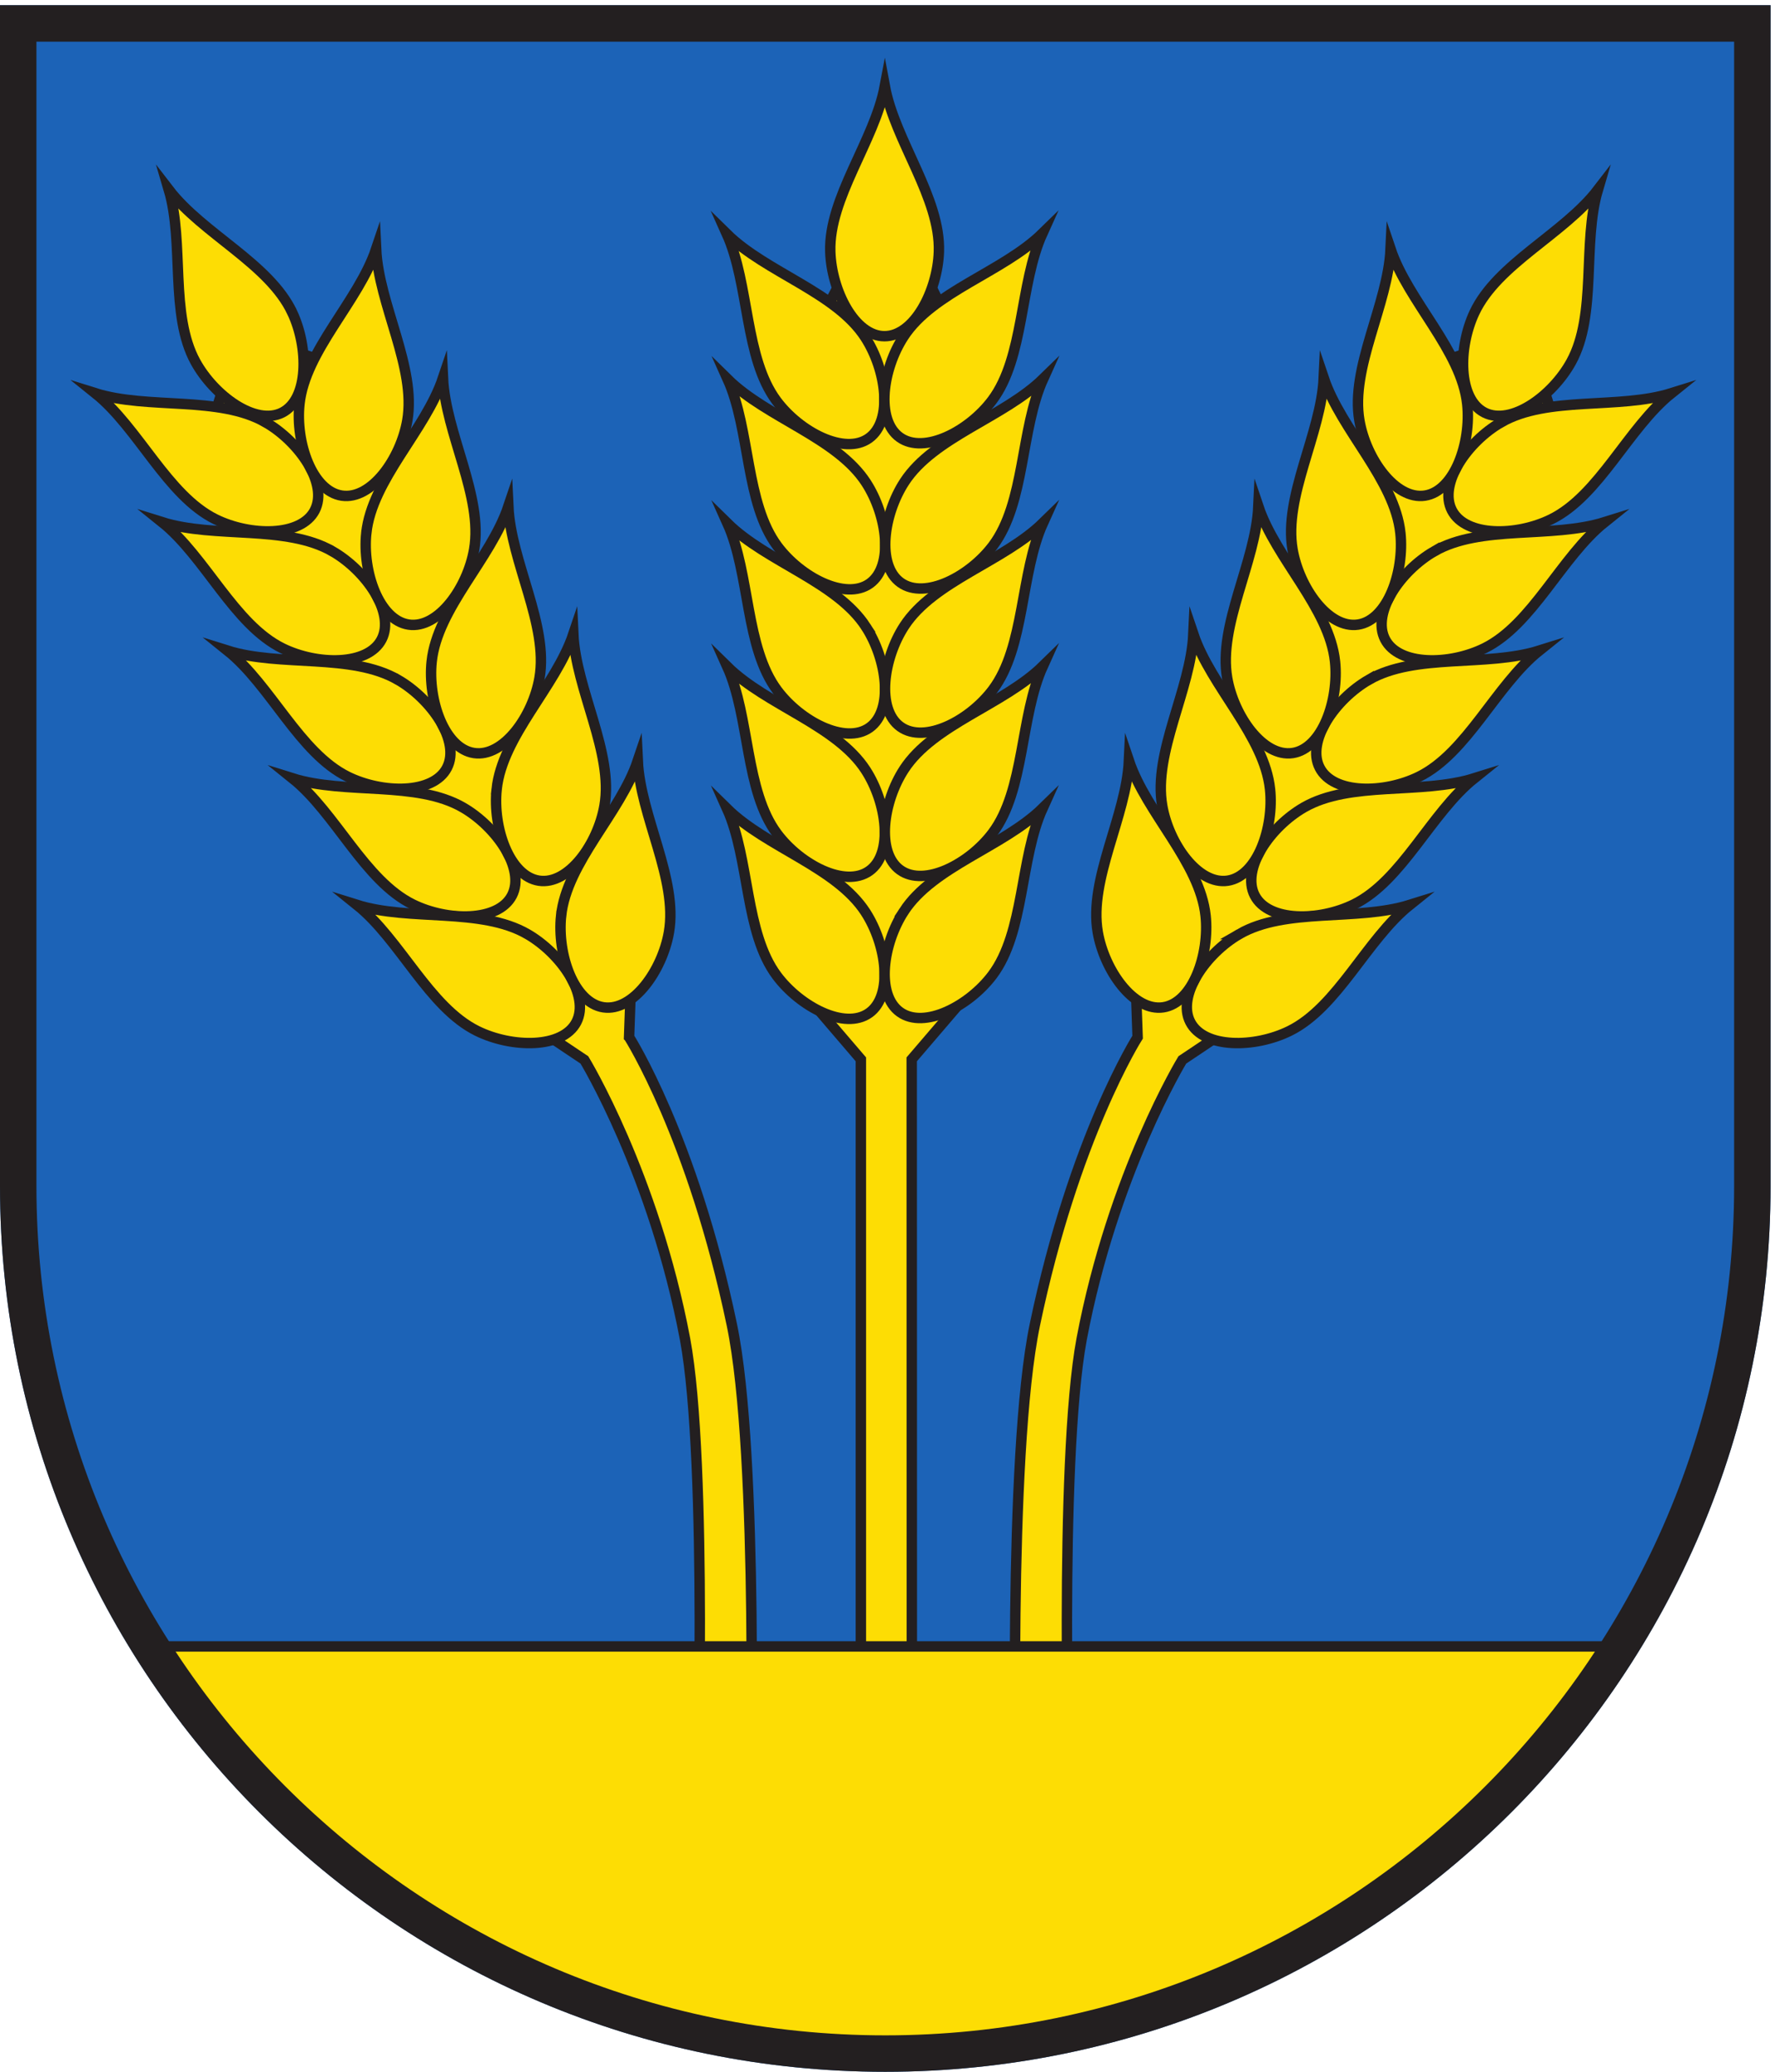 <svg xmlns="http://www.w3.org/2000/svg" height="264.573" width="226.773" xml:space="preserve"><path style="fill:#1c63b7;fill-opacity:1;fill-rule:evenodd;stroke:none" d="M0 1984.25V850.391C0 380.73 380.734 0 850.391 0c469.669 0 850.399 380.73 850.399 850.391V1984.25H0" transform="matrix(.133 0 0 -.133 0 264.573)"/><path style="fill:#fddd04;fill-opacity:1;fill-rule:nonzero;stroke:none" d="m918.543 1022.03-11.496 666.62-56.004 113.38-59.348-113.38-7.5-666.62 42.754-49.901V350h48.965l-.125 622.129 42.754 49.901" transform="matrix(.133 0 0 -.133 0 264.573)"/><path style="fill:none;stroke:#231f20;stroke-width:10;stroke-linecap:butt;stroke-linejoin:miter;stroke-miterlimit:10;stroke-dasharray:none;stroke-opacity:1" d="m918.543 1022.03-11.496 666.62-56.004 113.38-59.348-113.38-7.5-666.62 42.754-49.901V350h48.965l-.125 622.129z" transform="matrix(.133 0 0 -.133 0 264.573)"/><path style="fill:#fddd04;fill-opacity:1;fill-rule:nonzero;stroke:none" d="M901.883 1747.46c1.777 51.86-42.219 106.49-51.93 159.07-9.859-52.55-54.004-107.05-52.379-158.92 1.172-37.29 23.36-81.11 52.035-81.15 28.68-.04 50.993 43.71 52.274 81" transform="matrix(.133 0 0 -.133 0 264.573)"/><path style="fill:none;stroke:#231f20;stroke-width:10;stroke-linecap:butt;stroke-linejoin:miter;stroke-miterlimit:10;stroke-dasharray:none;stroke-opacity:1" d="M901.883 1747.46c1.777 51.86-42.219 106.49-51.93 159.07-9.859-52.55-54.004-107.05-52.379-158.92 1.172-37.29 23.36-81.11 52.035-81.15 28.68-.04 50.993 43.71 52.274 81z" transform="matrix(.133 0 0 -.133 0 264.573)"/><path style="fill:#fddd04;fill-opacity:1;fill-rule:nonzero;stroke:none" d="M831.188 1665.27c-28.106 43.37-95.153 62.21-133.043 99.44 21.894-48.67 16.925-119 47.816-160.39 22.203-29.75 65.293-52.53 88.727-35.77 23.433 16.75 16.71 65.54-3.5 96.72" transform="matrix(.133 0 0 -.133 0 264.573)"/><path style="fill:none;stroke:#231f20;stroke-width:10;stroke-linecap:butt;stroke-linejoin:miter;stroke-miterlimit:10;stroke-dasharray:none;stroke-opacity:1" d="M831.188 1665.27c-28.106 43.37-95.153 62.21-133.043 99.44 21.894-48.67 16.925-119 47.816-160.39 22.203-29.75 65.293-52.53 88.727-35.77 23.433 16.75 16.71 65.54-3.5 96.72z" transform="matrix(.133 0 0 -.133 0 264.573)"/><path style="fill:#fddd04;fill-opacity:1;fill-rule:nonzero;stroke:none" d="M832.008 1525.77c-28.106 43.38-95.153 62.21-133.039 99.45 21.89-48.67 16.922-119 47.808-160.38 22.207-29.76 65.301-52.54 88.735-35.79 23.429 16.76 16.707 65.54-3.504 96.72" transform="matrix(.133 0 0 -.133 0 264.573)"/><path style="fill:none;stroke:#231f20;stroke-width:10;stroke-linecap:butt;stroke-linejoin:miter;stroke-miterlimit:10;stroke-dasharray:none;stroke-opacity:1" d="M832.008 1525.77c-28.106 43.38-95.153 62.21-133.039 99.45 21.89-48.67 16.922-119 47.808-160.38 22.207-29.76 65.301-52.54 88.735-35.79 23.429 16.76 16.707 65.54-3.504 96.72z" transform="matrix(.133 0 0 -.133 0 264.573)"/><path style="fill:#fddd04;fill-opacity:1;fill-rule:nonzero;stroke:none" d="M831.813 1387.38c-28.11 43.37-95.157 62.21-133.047 99.44 21.898-48.66 16.925-119 47.812-160.38 22.211-29.75 65.301-52.53 88.731-35.78 23.437 16.76 16.711 65.54-3.496 96.72" transform="matrix(.133 0 0 -.133 0 264.573)"/><path style="fill:none;stroke:#231f20;stroke-width:10;stroke-linecap:butt;stroke-linejoin:miter;stroke-miterlimit:10;stroke-dasharray:none;stroke-opacity:1" d="M831.813 1387.38c-28.11 43.37-95.157 62.21-133.047 99.44 21.898-48.66 16.925-119 47.812-160.38 22.211-29.75 65.301-52.53 88.731-35.78 23.437 16.76 16.711 65.54-3.496 96.72z" transform="matrix(.133 0 0 -.133 0 264.573)"/><path style="fill:#fddd04;fill-opacity:1;fill-rule:nonzero;stroke:none" d="M831.617 1249.82c-28.109 43.37-95.156 62.21-133.047 99.44 21.903-48.66 16.926-119 47.813-160.38 22.215-29.75 65.297-52.54 88.73-35.78 23.438 16.76 16.711 65.54-3.496 96.72" transform="matrix(.133 0 0 -.133 0 264.573)"/><path style="fill:none;stroke:#231f20;stroke-width:10;stroke-linecap:butt;stroke-linejoin:miter;stroke-miterlimit:10;stroke-dasharray:none;stroke-opacity:1" d="M831.617 1249.82c-28.109 43.37-95.156 62.21-133.047 99.44 21.903-48.66 16.926-119 47.813-160.38 22.215-29.75 65.297-52.54 88.73-35.78 23.438 16.76 16.711 65.54-3.496 96.72z" transform="matrix(.133 0 0 -.133 0 264.573)"/><path style="fill:#fddd04;fill-opacity:1;fill-rule:nonzero;stroke:none" d="M831.422 1113.4c-28.106 43.37-95.156 62.21-133.047 99.44 21.898-48.66 16.93-119 47.816-160.38 22.207-29.76 65.293-52.534 88.735-35.78 23.429 16.75 16.703 65.53-3.504 96.72" transform="matrix(.133 0 0 -.133 0 264.573)"/><path style="fill:none;stroke:#231f20;stroke-width:10;stroke-linecap:butt;stroke-linejoin:miter;stroke-miterlimit:10;stroke-dasharray:none;stroke-opacity:1" d="M831.422 1113.4c-28.106 43.37-95.156 62.21-133.047 99.44 21.898-48.66 16.93-119 47.816-160.38 22.207-29.76 65.293-52.534 88.735-35.78 23.429 16.75 16.703 65.53-3.504 96.72z" transform="matrix(.133 0 0 -.133 0 264.573)"/><path style="fill:#fddd04;fill-opacity:1;fill-rule:nonzero;stroke:none" d="M868.035 1666.11c28.231 43.28 95.332 61.94 133.325 99.06-22.036-48.6-17.262-118.95-48.266-160.24-22.297-29.7-65.449-52.36-88.84-35.53-23.383 16.82-16.52 65.58 3.781 96.71" transform="matrix(.133 0 0 -.133 0 264.573)"/><path style="fill:none;stroke:#231f20;stroke-width:10;stroke-linecap:butt;stroke-linejoin:miter;stroke-miterlimit:10;stroke-dasharray:none;stroke-opacity:1" d="M868.035 1666.11c28.231 43.28 95.332 61.94 133.325 99.06-22.036-48.6-17.262-118.95-48.266-160.24-22.297-29.7-65.449-52.36-88.84-35.53-23.383 16.82-16.52 65.58 3.781 96.71z" transform="matrix(.133 0 0 -.133 0 264.573)"/><path style="fill:#fddd04;fill-opacity:1;fill-rule:nonzero;stroke:none" d="M868.855 1526.61c28.231 43.29 95.333 61.95 133.325 99.07-22.035-48.6-17.262-118.95-48.266-160.25-22.297-29.69-65.449-52.35-88.828-35.53-23.395 16.83-16.531 65.58 3.769 96.71" transform="matrix(.133 0 0 -.133 0 264.573)"/><path style="fill:none;stroke:#231f20;stroke-width:10;stroke-linecap:butt;stroke-linejoin:miter;stroke-miterlimit:10;stroke-dasharray:none;stroke-opacity:1" d="M868.855 1526.61c28.231 43.29 95.333 61.95 133.325 99.07-22.035-48.6-17.262-118.95-48.266-160.25-22.297-29.69-65.449-52.35-88.828-35.53-23.395 16.83-16.531 65.58 3.769 96.71z" transform="matrix(.133 0 0 -.133 0 264.573)"/><path style="fill:#fddd04;fill-opacity:1;fill-rule:nonzero;stroke:none" d="M868.66 1388.22c28.231 43.29 95.332 61.94 133.33 99.07-22.041-48.61-17.267-118.96-48.271-160.25-22.297-29.69-65.449-52.35-88.84-35.53-23.383 16.82-16.52 65.58 3.781 96.71" transform="matrix(.133 0 0 -.133 0 264.573)"/><path style="fill:none;stroke:#231f20;stroke-width:10;stroke-linecap:butt;stroke-linejoin:miter;stroke-miterlimit:10;stroke-dasharray:none;stroke-opacity:1" d="M868.66 1388.22c28.231 43.29 95.332 61.94 133.33 99.07-22.041-48.61-17.267-118.96-48.271-160.25-22.297-29.69-65.449-52.35-88.84-35.53-23.383 16.82-16.52 65.58 3.781 96.71z" transform="matrix(.133 0 0 -.133 0 264.573)"/><path style="fill:#fddd04;fill-opacity:1;fill-rule:nonzero;stroke:none" d="M868.465 1250.66c28.23 43.29 95.332 61.95 133.325 99.06-22.036-48.6-17.263-118.95-48.267-160.24-22.296-29.69-65.449-52.35-88.839-35.53-23.383 16.82-16.52 65.58 3.781 96.71" transform="matrix(.133 0 0 -.133 0 264.573)"/><path style="fill:none;stroke:#231f20;stroke-width:10;stroke-linecap:butt;stroke-linejoin:miter;stroke-miterlimit:10;stroke-dasharray:none;stroke-opacity:1" d="M868.465 1250.66c28.23 43.29 95.332 61.95 133.325 99.06-22.036-48.6-17.263-118.95-48.267-160.24-22.296-29.69-65.449-52.35-88.839-35.53-23.383 16.82-16.52 65.58 3.781 96.71z" transform="matrix(.133 0 0 -.133 0 264.573)"/><path style="fill:#fddd04;fill-opacity:1;fill-rule:nonzero;stroke:none" d="M868.27 1114.23c28.23 43.3 95.332 61.95 133.33 99.07-22.041-48.6-17.268-118.95-48.272-160.25-22.297-29.68-65.449-52.35-88.84-35.52-23.383 16.82-16.515 65.58 3.782 96.7" transform="matrix(.133 0 0 -.133 0 264.573)"/><path style="fill:none;stroke:#231f20;stroke-width:10;stroke-linecap:butt;stroke-linejoin:miter;stroke-miterlimit:10;stroke-dasharray:none;stroke-opacity:1" d="M868.27 1114.23c28.23 43.3 95.332 61.95 133.33 99.07-22.041-48.6-17.268-118.95-48.272-160.25-22.297-29.68-65.449-52.35-88.84-35.52-23.383 16.82-16.515 65.58 3.782 96.7z" transform="matrix(.133 0 0 -.133 0 264.573)"/><path style="fill:#fddd04;fill-opacity:1;fill-rule:evenodd;stroke:none" d="m604.289 993.434 2.152 61.506-302.421 589.88-48.454 15.93-32.472-16.51-15.403-48.49 302.418-589.88 51.246-34.3s66.688-109.359 96.688-267.98c22.23-119.391 11.676-448.379 11.676-448.379l51.058 2.301s8.551 333.558-17.765 459.726c-37.625 180.391-98.723 276.196-98.723 276.196" transform="matrix(.133 0 0 -.133 0 264.573)"/><path style="fill:none;stroke:#231f20;stroke-width:10;stroke-linecap:butt;stroke-linejoin:miter;stroke-miterlimit:10;stroke-dasharray:none;stroke-opacity:1" d="m604.289 993.434 2.152 61.506-302.421 589.88-48.454 15.93-32.472-16.51-15.403-48.49 302.418-589.88 51.246-34.3s66.688-109.359 96.688-267.98c22.23-119.391 11.676-448.379 11.676-448.379l51.058 2.301s8.551 333.558-17.765 459.726c-37.625 180.391-98.723 276.196-98.723 276.196z" transform="matrix(.133 0 0 -.133 0 264.573)"/><path style="fill:#fddd04;fill-opacity:1;fill-rule:nonzero;stroke:none" d="M280.773 1689.08c-22.015 46.99-86.05 75.62-118.617 118.01 15.125-51.28.617-119.9 25.672-165.34 18.016-32.68 57.711-61.6 83.27-48.59 25.55 13.02 25.504 62.14 9.675 95.92" transform="matrix(.133 0 0 -.133 0 264.573)"/><path style="fill:none;stroke:#231f20;stroke-width:10;stroke-linecap:butt;stroke-linejoin:miter;stroke-miterlimit:10;stroke-dasharray:none;stroke-opacity:1" d="M280.773 1689.08c-22.015 46.99-86.05 75.62-118.617 118.01 15.125-51.28.617-119.9 25.672-165.34 18.016-32.68 57.711-61.6 83.27-48.59 25.55 13.02 25.504 62.14 9.675 95.92z" transform="matrix(.133 0 0 -.133 0 264.573)"/><path style="fill:#fddd04;fill-opacity:1;fill-rule:nonzero;stroke:none" d="M255.227 1583.72c-44.762 25.83-113.039 12.1-163.723 28.01 41.648-33.37 69.226-98.27 115.559-121.06 33.32-16.38 82.05-17.06 95.292 8.52 13.247 25.58-14.941 65.96-47.125 84.53h-.003" transform="matrix(.133 0 0 -.133 0 264.573)"/><path style="fill:none;stroke:#231f20;stroke-width:10;stroke-linecap:butt;stroke-linejoin:miter;stroke-miterlimit:10;stroke-dasharray:none;stroke-opacity:1" d="M255.227 1583.72c-44.762 25.83-113.039 12.1-163.723 28.01 41.648-33.37 69.226-98.27 115.559-121.06 33.32-16.38 82.05-17.06 95.292 8.52 13.247 25.58-14.941 65.96-47.125 84.53z" transform="matrix(.133 0 0 -.133 0 264.573)"/><path style="fill:#fddd04;fill-opacity:1;fill-rule:nonzero;stroke:none" d="M319.434 1459.88c-44.762 25.83-113.039 12.1-163.719 28.01 41.64-33.37 69.219-98.26 115.555-121.06 33.316-16.38 82.05-17.06 95.293 8.52 13.246 25.58-14.946 65.96-47.129 84.53" transform="matrix(.133 0 0 -.133 0 264.573)"/><path style="fill:none;stroke:#231f20;stroke-width:10;stroke-linecap:butt;stroke-linejoin:miter;stroke-miterlimit:10;stroke-dasharray:none;stroke-opacity:1" d="M319.434 1459.88c-44.762 25.83-113.039 12.1-163.719 28.01 41.64-33.37 69.219-98.26 115.555-121.06 33.316-16.38 82.05-17.06 95.293 8.52 13.246 25.58-14.946 65.96-47.129 84.53z" transform="matrix(.133 0 0 -.133 0 264.573)"/><path style="fill:#fddd04;fill-opacity:1;fill-rule:nonzero;stroke:none" d="M382.234 1336.56c-44.761 25.83-113.039 12.1-163.722 28.01 41.644-33.37 69.222-98.27 115.558-121.06 33.321-16.38 82.051-17.07 95.293 8.52 13.246 25.58-14.941 65.95-47.125 84.53h-.004" transform="matrix(.133 0 0 -.133 0 264.573)"/><path style="fill:none;stroke:#231f20;stroke-width:10;stroke-linecap:butt;stroke-linejoin:miter;stroke-miterlimit:10;stroke-dasharray:none;stroke-opacity:1" d="M382.234 1336.56c-44.761 25.83-113.039 12.1-163.722 28.01 41.644-33.37 69.222-98.27 115.558-121.06 33.321-16.38 82.051-17.07 95.293 8.52 13.246 25.58-14.941 65.95-47.125 84.53z" transform="matrix(.133 0 0 -.133 0 264.573)"/><path style="fill:#fddd04;fill-opacity:1;fill-rule:nonzero;stroke:none" d="M444.66 1213.98c-44.765 25.83-113.043 12.09-163.726 28 41.644-33.37 69.222-98.26 115.562-121.05 33.317-16.39 82.051-17.07 95.293 8.52 13.242 25.58-14.945 65.96-47.129 84.53" transform="matrix(.133 0 0 -.133 0 264.573)"/><path style="fill:none;stroke:#231f20;stroke-width:10;stroke-linecap:butt;stroke-linejoin:miter;stroke-miterlimit:10;stroke-dasharray:none;stroke-opacity:1" d="M444.66 1213.98c-44.765 25.83-113.043 12.09-163.726 28 41.644-33.37 69.222-98.26 115.562-121.05 33.317-16.39 82.051-17.07 95.293 8.52 13.242 25.58-14.945 65.96-47.129 84.53z" transform="matrix(.133 0 0 -.133 0 264.573)"/><path style="fill:#fddd04;fill-opacity:1;fill-rule:nonzero;stroke:none" d="M506.563 1092.41c-44.762 25.83-113.04 12.11-163.719 28.01 41.64-33.37 69.219-98.26 115.554-121.053 33.317-16.387 82.051-17.066 95.293 8.513 13.243 25.58-14.945 65.96-47.128 84.53" transform="matrix(.133 0 0 -.133 0 264.573)"/><path style="fill:none;stroke:#231f20;stroke-width:10;stroke-linecap:butt;stroke-linejoin:miter;stroke-miterlimit:10;stroke-dasharray:none;stroke-opacity:1" d="M506.563 1092.41c-44.762 25.83-113.04 12.11-163.719 28.01 41.64-33.37 69.219-98.26 115.554-121.053 33.317-16.387 82.051-17.066 95.293 8.513 13.243 25.58-14.945 65.96-47.128 84.53z" transform="matrix(.133 0 0 -.133 0 264.573)"/><path style="fill:#fddd04;fill-opacity:1;fill-rule:nonzero;stroke:none" d="M287.656 1601.23c5.442 51.4 56.699 98.54 73.645 148.88 2.496-53.3 38.758-113.77 29.937-164.65-6.34-36.58-34.453-76.4-62.933-72.06-28.481 4.33-44.559 50.88-40.649 87.83" transform="matrix(.133 0 0 -.133 0 264.573)"/><path style="fill:none;stroke:#231f20;stroke-width:10;stroke-linecap:butt;stroke-linejoin:miter;stroke-miterlimit:10;stroke-dasharray:none;stroke-opacity:1" d="M287.656 1601.23c5.442 51.4 56.699 98.54 73.645 148.88 2.496-53.3 38.758-113.77 29.937-164.65-6.34-36.58-34.453-76.4-62.933-72.06-28.481 4.33-44.559 50.88-40.649 87.83z" transform="matrix(.133 0 0 -.133 0 264.573)"/><path style="fill:#fddd04;fill-opacity:1;fill-rule:nonzero;stroke:none" d="M351.867 1477.39c5.434 51.4 56.699 98.54 73.645 148.89 2.492-53.31 38.754-113.78 29.933-164.66-6.343-36.58-34.457-76.4-62.933-72.06-28.481 4.34-44.555 50.88-40.649 87.83h.004" transform="matrix(.133 0 0 -.133 0 264.573)"/><path style="fill:none;stroke:#231f20;stroke-width:10;stroke-linecap:butt;stroke-linejoin:miter;stroke-miterlimit:10;stroke-dasharray:none;stroke-opacity:1" d="M351.867 1477.39c5.434 51.4 56.699 98.54 73.645 148.89 2.492-53.31 38.754-113.78 29.933-164.66-6.343-36.58-34.457-76.4-62.933-72.06-28.481 4.34-44.555 50.88-40.649 87.83z" transform="matrix(.133 0 0 -.133 0 264.573)"/><path style="fill:#fddd04;fill-opacity:1;fill-rule:nonzero;stroke:none" d="M414.664 1354.07c5.441 51.39 56.699 98.54 73.645 148.89 2.496-53.31 38.754-113.78 29.933-164.66-6.336-36.59-34.449-76.4-62.933-72.06-28.477 4.33-44.555 50.88-40.645 87.83" transform="matrix(.133 0 0 -.133 0 264.573)"/><path style="fill:none;stroke:#231f20;stroke-width:10;stroke-linecap:butt;stroke-linejoin:miter;stroke-miterlimit:10;stroke-dasharray:none;stroke-opacity:1" d="M414.664 1354.07c5.441 51.39 56.699 98.54 73.645 148.89 2.496-53.31 38.754-113.78 29.933-164.66-6.336-36.59-34.449-76.4-62.933-72.06-28.477 4.33-44.555 50.88-40.645 87.83z" transform="matrix(.133 0 0 -.133 0 264.573)"/><path style="fill:#fddd04;fill-opacity:1;fill-rule:nonzero;stroke:none" d="M477.086 1231.49c5.441 51.4 56.707 98.54 73.644 148.89 2.493-53.31 38.758-113.78 29.938-164.67-6.34-36.58-34.453-76.39-62.934-72.05-28.48 4.34-44.554 50.88-40.648 87.83" transform="matrix(.133 0 0 -.133 0 264.573)"/><path style="fill:none;stroke:#231f20;stroke-width:10;stroke-linecap:butt;stroke-linejoin:miter;stroke-miterlimit:10;stroke-dasharray:none;stroke-opacity:1" d="M477.086 1231.49c5.441 51.4 56.707 98.54 73.644 148.89 2.493-53.31 38.758-113.78 29.938-164.67-6.34-36.58-34.453-76.39-62.934-72.05-28.48 4.34-44.554 50.88-40.648 87.83z" transform="matrix(.133 0 0 -.133 0 264.573)"/><path style="fill:#fddd04;fill-opacity:1;fill-rule:nonzero;stroke:none" d="M538.996 1109.93c5.434 51.39 56.699 98.53 73.645 148.88 2.492-53.31 38.754-113.78 29.933-164.66-6.344-36.58-34.457-76.39-62.933-72.06-28.481 4.34-44.555 50.88-40.649 87.84h.004" transform="matrix(.133 0 0 -.133 0 264.573)"/><path style="fill:none;stroke:#231f20;stroke-width:10;stroke-linecap:butt;stroke-linejoin:miter;stroke-miterlimit:10;stroke-dasharray:none;stroke-opacity:1" d="M538.996 1109.93c5.434 51.39 56.699 98.53 73.645 148.88 2.492-53.31 38.754-113.78 29.933-164.66-6.344-36.58-34.457-76.39-62.933-72.06-28.481 4.34-44.555 50.88-40.649 87.84z" transform="matrix(.133 0 0 -.133 0 264.573)"/><path style="fill:#fddd04;fill-opacity:1;fill-rule:evenodd;stroke:none" d="M994.078 717.238c-26.316-126.168-17.773-459.726-17.773-459.726l51.065-2.301s-10.56 328.988 11.67 448.379c30 158.621 96.69 267.98 96.69 267.98l51.25 34.3 302.41 589.88-15.4 48.49-32.47 16.51-48.46-15.93-302.42-589.88 2.16-61.506s-61.1-95.805-98.722-276.196" transform="matrix(.133 0 0 -.133 0 264.573)"/><path style="fill:none;stroke:#231f20;stroke-width:10;stroke-linecap:butt;stroke-linejoin:miter;stroke-miterlimit:10;stroke-dasharray:none;stroke-opacity:1" d="M994.078 717.238c-26.316-126.168-17.773-459.726-17.773-459.726l51.065-2.301s-10.56 328.988 11.67 448.379c30 158.621 96.69 267.98 96.69 267.98l51.25 34.3 302.41 589.88-15.4 48.49-32.47 16.51-48.46-15.93-302.42-589.88 2.16-61.506s-61.1-95.805-98.722-276.196z" transform="matrix(.133 0 0 -.133 0 264.573)"/><path style="fill:#fddd04;fill-opacity:1;fill-rule:nonzero;stroke:none" d="M1425.99 1593.16c25.56-13.01 65.26 15.91 83.26 48.59 25.05 45.44 10.55 114.06 25.68 165.34-32.57-42.39-96.6-71.02-118.61-118.01-15.83-33.78-15.88-82.9 9.67-95.92" transform="matrix(.133 0 0 -.133 0 264.573)"/><path style="fill:none;stroke:#231f20;stroke-width:10;stroke-linecap:butt;stroke-linejoin:miter;stroke-miterlimit:10;stroke-dasharray:none;stroke-opacity:1" d="M1425.99 1593.16c25.56-13.01 65.26 15.91 83.26 48.59 25.05 45.44 10.55 114.06 25.68 165.34-32.57-42.39-96.6-71.02-118.61-118.01-15.83-33.78-15.88-82.9 9.67-95.92z" transform="matrix(.133 0 0 -.133 0 264.573)"/><path style="fill:#fddd04;fill-opacity:1;fill-rule:nonzero;stroke:none" d="M1441.85 1583.72c-32.18-18.57-60.37-58.95-47.13-84.53 13.25-25.58 61.99-24.9 95.3-8.52 46.33 22.79 73.91 87.69 115.56 121.06-50.68-15.91-118.96-2.18-163.73-28.01" transform="matrix(.133 0 0 -.133 0 264.573)"/><path style="fill:none;stroke:#231f20;stroke-width:10;stroke-linecap:butt;stroke-linejoin:miter;stroke-miterlimit:10;stroke-dasharray:none;stroke-opacity:1" d="M1441.85 1583.72c-32.18-18.57-60.37-58.95-47.13-84.53 13.25-25.58 61.99-24.9 95.3-8.52 46.33 22.79 73.91 87.69 115.56 121.06-50.68-15.91-118.96-2.18-163.73-28.01z" transform="matrix(.133 0 0 -.133 0 264.573)"/><path style="fill:#fddd04;fill-opacity:1;fill-rule:nonzero;stroke:none" d="M1377.65 1459.88c-32.18-18.57-60.37-58.95-47.13-84.53 13.25-25.58 61.98-24.9 95.3-8.52 46.33 22.8 73.91 87.69 115.55 121.06-50.68-15.91-118.95-2.18-163.72-28.01" transform="matrix(.133 0 0 -.133 0 264.573)"/><path style="fill:none;stroke:#231f20;stroke-width:10;stroke-linecap:butt;stroke-linejoin:miter;stroke-miterlimit:10;stroke-dasharray:none;stroke-opacity:1" d="M1377.65 1459.88c-32.18-18.57-60.37-58.95-47.13-84.53 13.25-25.58 61.98-24.9 95.3-8.52 46.33 22.8 73.91 87.69 115.55 121.06-50.68-15.91-118.95-2.18-163.72-28.01z" transform="matrix(.133 0 0 -.133 0 264.573)"/><path style="fill:#fddd04;fill-opacity:1;fill-rule:nonzero;stroke:none" d="M1314.85 1336.56c-32.19-18.58-60.37-58.95-47.13-84.53 13.24-25.59 61.97-24.9 95.29-8.52 46.34 22.79 73.92 87.69 115.56 121.06-50.68-15.91-118.95-2.18-163.72-28.01" transform="matrix(.133 0 0 -.133 0 264.573)"/><path style="fill:none;stroke:#231f20;stroke-width:10;stroke-linecap:butt;stroke-linejoin:miter;stroke-miterlimit:10;stroke-dasharray:none;stroke-opacity:1" d="M1314.85 1336.56c-32.19-18.58-60.37-58.95-47.13-84.53 13.24-25.59 61.97-24.9 95.29-8.52 46.34 22.79 73.92 87.69 115.56 121.06-50.68-15.91-118.95-2.18-163.72-28.01z" transform="matrix(.133 0 0 -.133 0 264.573)"/><path style="fill:#fddd04;fill-opacity:1;fill-rule:nonzero;stroke:none" d="M1252.43 1213.98c-32.19-18.57-60.37-58.95-47.13-84.53 13.24-25.59 61.97-24.91 95.29-8.52 46.34 22.79 73.92 87.68 115.56 121.05-50.68-15.91-118.96-2.17-163.72-28" transform="matrix(.133 0 0 -.133 0 264.573)"/><path style="fill:none;stroke:#231f20;stroke-width:10;stroke-linecap:butt;stroke-linejoin:miter;stroke-miterlimit:10;stroke-dasharray:none;stroke-opacity:1" d="M1252.43 1213.98c-32.19-18.57-60.37-58.95-47.13-84.53 13.24-25.59 61.97-24.91 95.29-8.52 46.34 22.79 73.92 87.68 115.56 121.05-50.68-15.91-118.96-2.17-163.72-28z" transform="matrix(.133 0 0 -.133 0 264.573)"/><path style="fill:#fddd04;fill-opacity:1;fill-rule:nonzero;stroke:none" d="M1190.52 1092.41c-32.18-18.57-60.37-58.95-47.12-84.53 13.24-25.579 61.97-24.9 95.29-8.513 46.34 22.793 73.91 87.683 115.55 121.053-50.68-15.9-118.96-2.18-163.72-28.01" transform="matrix(.133 0 0 -.133 0 264.573)"/><path style="fill:none;stroke:#231f20;stroke-width:10;stroke-linecap:butt;stroke-linejoin:miter;stroke-miterlimit:10;stroke-dasharray:none;stroke-opacity:1" d="M1190.52 1092.41c-32.18-18.57-60.37-58.95-47.12-84.53 13.24-25.579 61.97-24.9 95.29-8.513 46.34 22.793 73.91 87.683 115.55 121.053-50.68-15.9-118.96-2.18-163.72-28.01z" transform="matrix(.133 0 0 -.133 0 264.573)"/><path style="fill:#fddd04;fill-opacity:1;fill-rule:nonzero;stroke:none" d="M1409.43 1601.23c3.91-36.95-12.17-83.5-40.65-87.83-28.48-4.34-56.6 35.48-62.93 72.06-8.82 50.88 27.44 111.35 29.94 164.65 16.93-50.34 68.2-97.48 73.64-148.88" transform="matrix(.133 0 0 -.133 0 264.573)"/><path style="fill:none;stroke:#231f20;stroke-width:10;stroke-linecap:butt;stroke-linejoin:miter;stroke-miterlimit:10;stroke-dasharray:none;stroke-opacity:1" d="M1409.43 1601.23c3.91-36.95-12.17-83.5-40.65-87.83-28.48-4.34-56.6 35.48-62.93 72.06-8.82 50.88 27.44 111.35 29.94 164.65 16.93-50.34 68.2-97.48 73.64-148.88z" transform="matrix(.133 0 0 -.133 0 264.573)"/><path style="fill:#fddd04;fill-opacity:1;fill-rule:nonzero;stroke:none" d="M1345.22 1477.39c3.91-36.95-12.17-83.49-40.64-87.83-28.49-4.34-56.59 35.48-62.94 72.06-8.82 50.88 27.44 111.35 29.94 164.66 16.94-50.35 68.2-97.49 73.64-148.89" transform="matrix(.133 0 0 -.133 0 264.573)"/><path style="fill:none;stroke:#231f20;stroke-width:10;stroke-linecap:butt;stroke-linejoin:miter;stroke-miterlimit:10;stroke-dasharray:none;stroke-opacity:1" d="M1345.22 1477.39c3.91-36.95-12.17-83.49-40.64-87.83-28.49-4.34-56.59 35.48-62.94 72.06-8.82 50.88 27.44 111.35 29.94 164.66 16.94-50.35 68.2-97.49 73.64-148.89z" transform="matrix(.133 0 0 -.133 0 264.573)"/><path style="fill:#fddd04;fill-opacity:1;fill-rule:nonzero;stroke:none" d="M1282.42 1354.07c3.9-36.95-12.17-83.5-40.65-87.83-28.47-4.34-56.59 35.47-62.94 72.06-8.81 50.88 27.46 111.35 29.95 164.66 16.94-50.35 68.2-97.5 73.64-148.89" transform="matrix(.133 0 0 -.133 0 264.573)"/><path style="fill:none;stroke:#231f20;stroke-width:10;stroke-linecap:butt;stroke-linejoin:miter;stroke-miterlimit:10;stroke-dasharray:none;stroke-opacity:1" d="M1282.42 1354.07c3.9-36.95-12.17-83.5-40.65-87.83-28.47-4.34-56.59 35.47-62.94 72.06-8.81 50.88 27.46 111.35 29.95 164.66 16.94-50.35 68.2-97.5 73.64-148.89z" transform="matrix(.133 0 0 -.133 0 264.573)"/><path style="fill:#fddd04;fill-opacity:1;fill-rule:nonzero;stroke:none" d="M1220 1231.49c3.9-36.95-12.17-83.49-40.65-87.83-28.47-4.34-56.59 35.47-62.94 72.05-8.82 50.89 27.44 111.36 29.94 164.67 16.95-50.35 68.21-97.49 73.65-148.89" transform="matrix(.133 0 0 -.133 0 264.573)"/><path style="fill:none;stroke:#231f20;stroke-width:10;stroke-linecap:butt;stroke-linejoin:miter;stroke-miterlimit:10;stroke-dasharray:none;stroke-opacity:1" d="M1220 1231.49c3.9-36.95-12.17-83.49-40.65-87.83-28.47-4.34-56.59 35.47-62.94 72.05-8.82 50.89 27.44 111.36 29.94 164.67 16.95-50.35 68.21-97.49 73.65-148.89z" transform="matrix(.133 0 0 -.133 0 264.573)"/><path style="fill:#fddd04;fill-opacity:1;fill-rule:nonzero;stroke:none" d="M1158.09 1109.93c3.91-36.96-12.17-83.5-40.64-87.84-28.49-4.33-56.59 35.48-62.94 72.06-8.82 50.88 27.44 111.35 29.94 164.66 16.94-50.35 68.2-97.49 73.64-148.88" transform="matrix(.133 0 0 -.133 0 264.573)"/><path style="fill:none;stroke:#231f20;stroke-width:10;stroke-linecap:butt;stroke-linejoin:miter;stroke-miterlimit:10;stroke-dasharray:none;stroke-opacity:1" d="M1158.09 1109.93c3.91-36.96-12.17-83.5-40.64-87.84-28.49-4.33-56.59 35.48-62.94 72.06-8.82 50.88 27.44 111.35 29.94 164.66 16.94-50.35 68.2-97.49 73.64-148.88z" transform="matrix(.133 0 0 -.133 0 264.573)"/><path style="fill:#fddd04;fill-opacity:1;fill-rule:evenodd;stroke:none" d="M143.164 408.43H1553.85l-126.97-159.641-149.76-114.418-197.68-87.91-229.049-26.512L632.93 46.461l-175.813 73.961-132.558 86.508-75.348 65.582L143.164 408.43" transform="matrix(.133 0 0 -.133 0 264.573)"/><path style="fill:none;stroke:#231f20;stroke-width:10;stroke-linecap:butt;stroke-linejoin:miter;stroke-miterlimit:10;stroke-dasharray:none;stroke-opacity:1" d="M143.164 408.43H1553.85l-126.97-159.641-149.76-114.418-197.68-87.91-229.049-26.512L632.93 46.461l-175.813 73.961-132.558 86.508-75.348 65.582z" transform="matrix(.133 0 0 -.133 0 264.573)"/><path style="fill:#231f20;fill-opacity:1;fill-rule:nonzero;stroke:none" d="M1700.79 1984.25H0V850.391C0 380.73 380.734 0 850.391 0c469.669 0 850.399 380.73 850.399 850.391V1984.25zm-35-35V850.391C1665.79 400.781 1300.01 35 850.391 35 400.781 35 35 400.781 35 850.391V1949.25h1630.79" transform="matrix(.133 0 0 -.133 0 264.573)"/></svg>